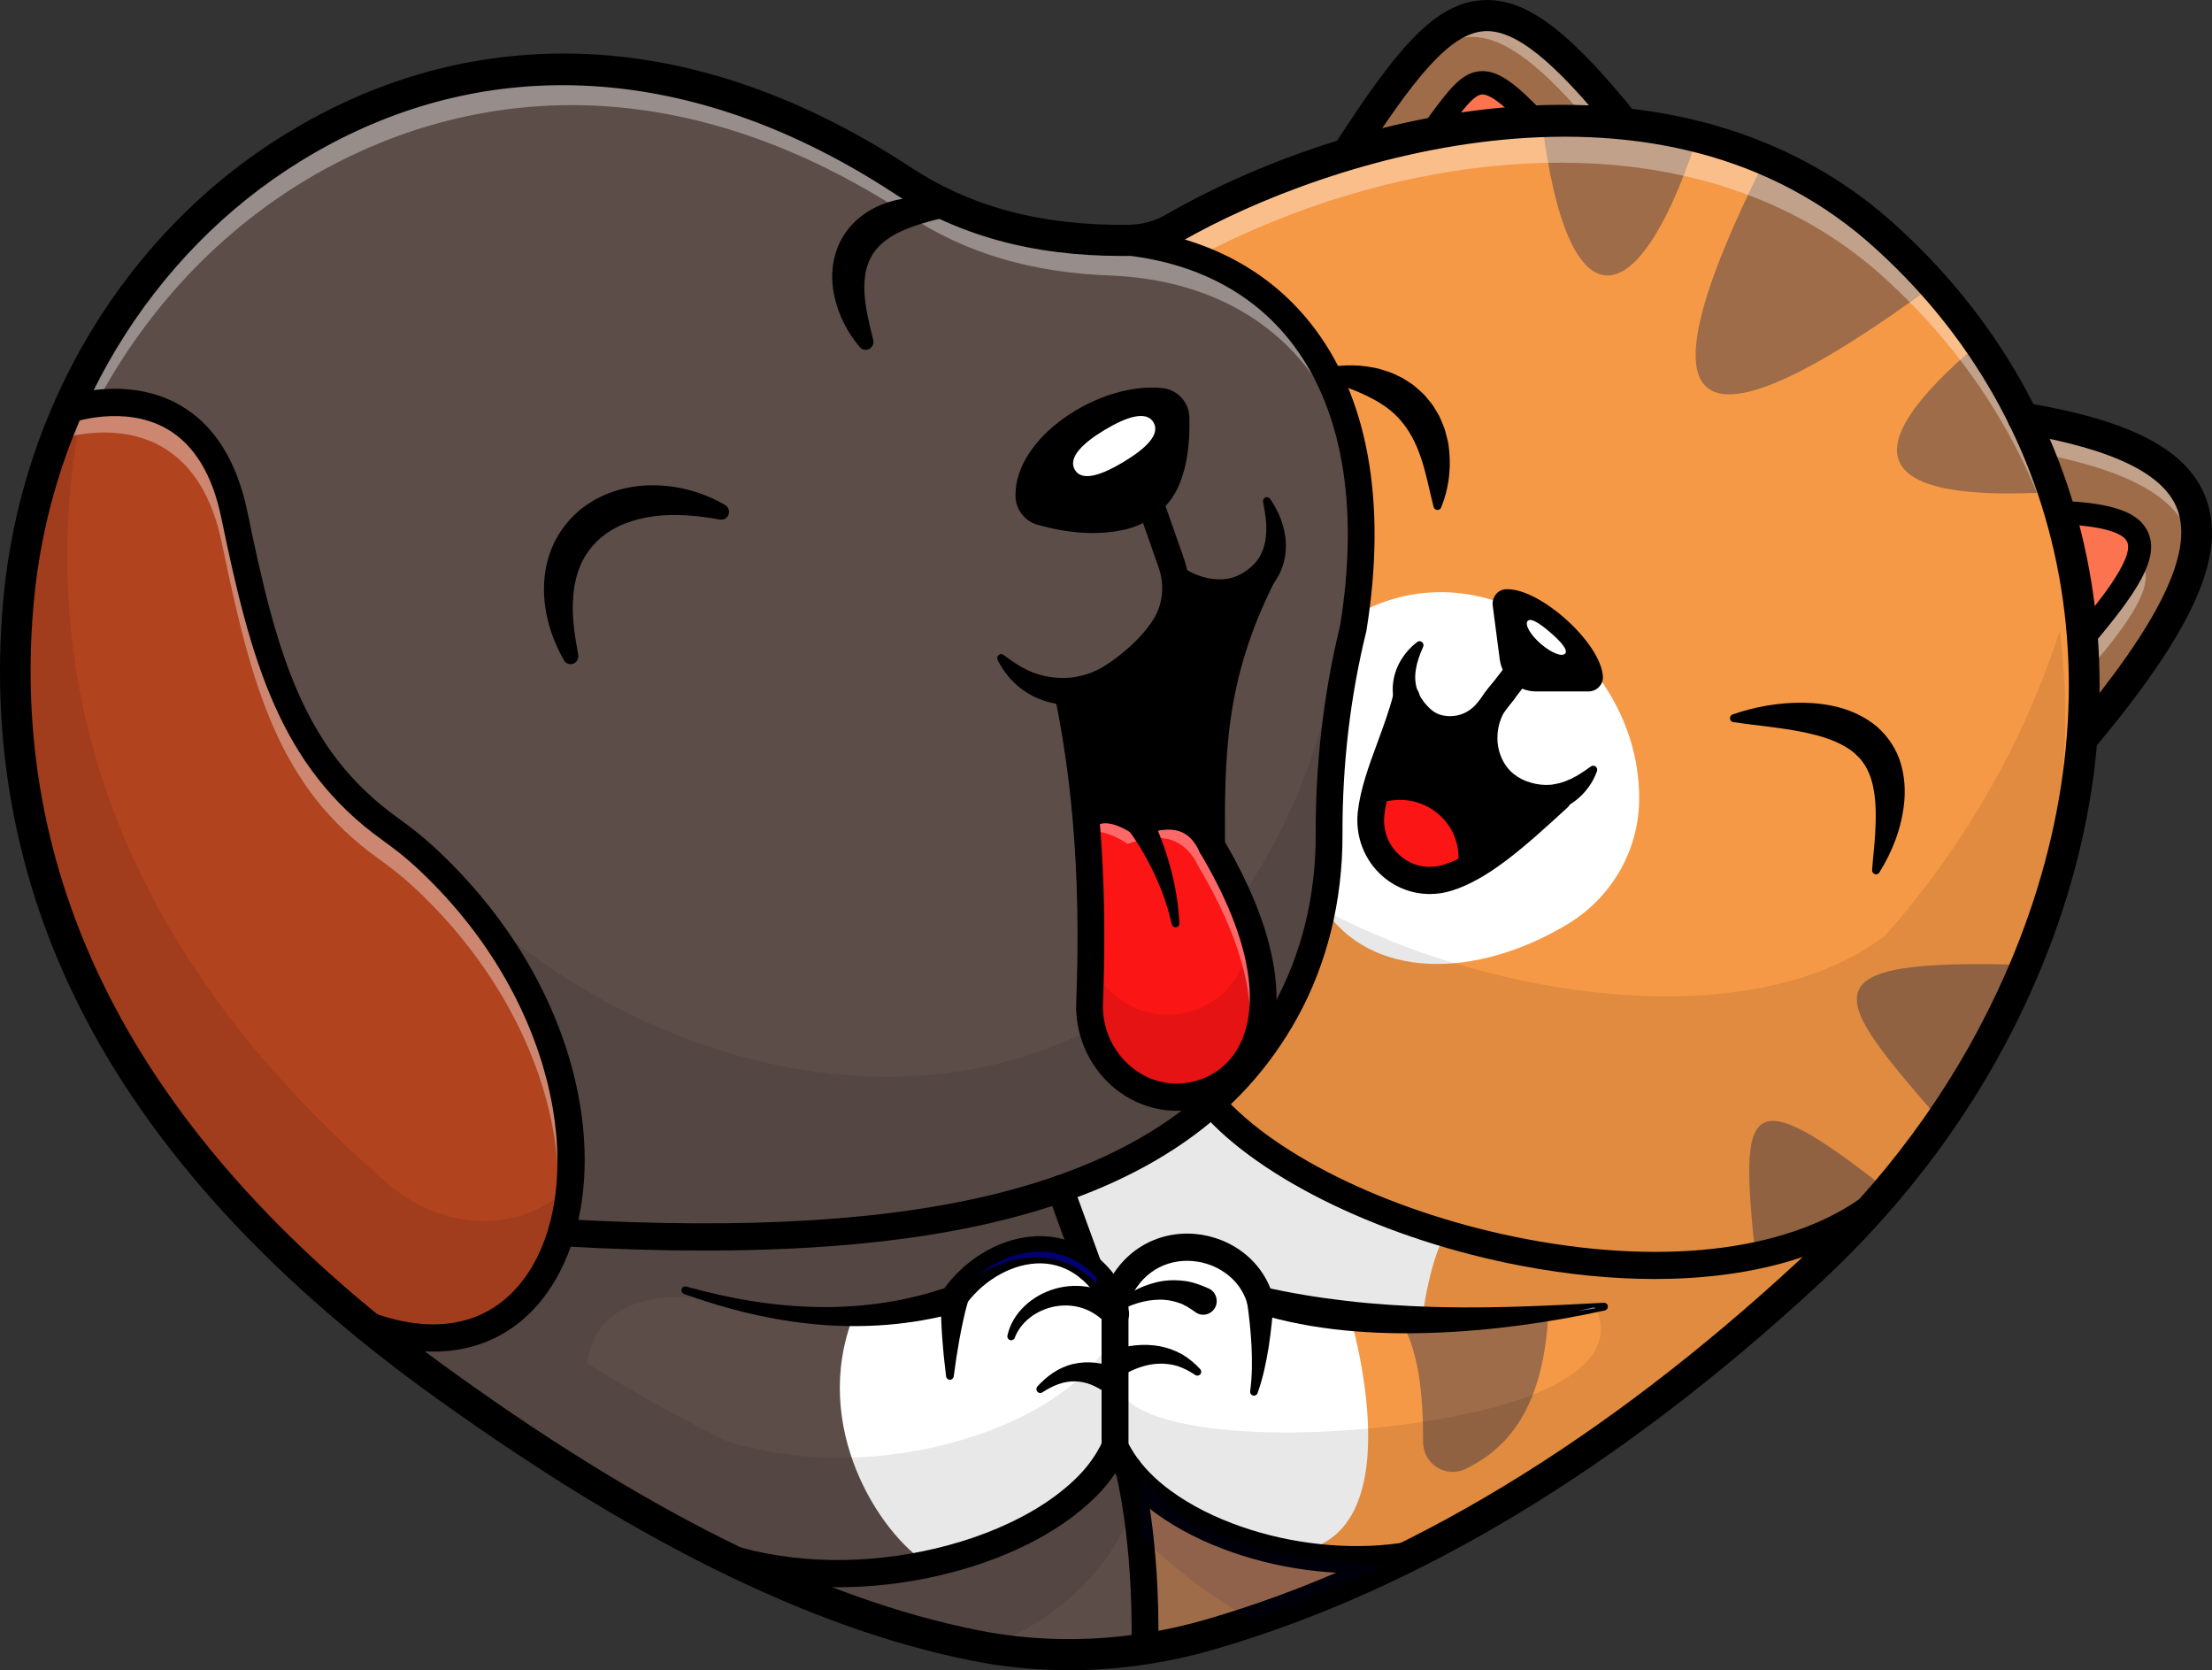 <svg width="102" height="77" viewBox="0 0 102 77" fill="none" xmlns="http://www.w3.org/2000/svg">
<rect x="0" y="0" width="102" height="77" fill="#333333" stroke="none"/>
<g clip-path="url(#clip0_201_5717)">
<path d="M74.698 5.59C73.452 5.468 72.163 5.432 70.837 5.486C69.552 4.152 68.884 3.692 68.297 3.729C67.636 3.772 67.116 4.473 66.254 5.633C66.151 5.771 66.044 5.916 65.931 6.066C64.722 6.298 63.509 6.597 62.306 6.952C64.896 2.959 66.569 0.912 68.426 0.81C70.042 0.722 71.867 2.111 74.698 5.59Z" fill="#9E6C48"/>
<g opacity="0.6">
<path opacity="0.6" d="M74.698 5.59C74.191 5.541 73.676 5.505 73.154 5.484C70.791 2.738 69.171 1.627 67.721 1.706C66.606 1.767 65.557 2.529 64.337 3.993C65.873 1.943 67.102 0.884 68.426 0.81C70.042 0.722 71.867 2.111 74.698 5.59Z" fill="white"/>
</g>
<path d="M70.599 5.497C70.421 5.506 70.241 5.515 70.06 5.527C68.79 5.612 67.491 5.78 66.186 6.02C66.257 5.925 66.328 5.832 66.394 5.742C67.225 4.622 67.727 3.945 68.309 3.907C68.817 3.877 69.444 4.31 70.599 5.497Z" fill="#FC744F"/>
<path d="M96.128 33.789C96.236 32.327 96.238 30.873 96.132 29.439C96.155 29.439 96.178 29.429 96.195 29.409C98.022 27.241 99.073 25.703 98.658 24.737C98.343 24.002 97.228 23.631 95.053 23.54C94.626 22.11 94.089 20.723 93.442 19.389C97.911 20.163 100.312 21.407 100.994 23.296C101.798 25.529 100.296 28.771 96.128 33.789Z" fill="#9E6C48"/>
<g opacity="0.6">
<path opacity="0.6" d="M98.856 26.13C99.267 27.088 98.234 28.612 96.432 30.757C96.422 30.316 96.401 29.877 96.367 29.44C96.39 29.44 96.413 29.429 96.431 29.409C97.594 28.027 98.444 26.902 98.798 26.017C98.821 26.052 98.841 26.09 98.856 26.13Z" fill="white"/>
</g>
<g opacity="0.6">
<path opacity="0.6" d="M101.126 25.386C101.093 25.142 101.036 24.911 100.957 24.689C100.312 22.904 98.133 21.696 94.126 20.914C93.912 20.4 93.685 19.891 93.442 19.389C97.911 20.163 100.312 21.407 100.994 23.296C101.216 23.911 101.262 24.602 101.126 25.386Z" fill="white"/>
</g>
<path d="M96.116 29.229C96.035 28.246 95.906 27.271 95.725 26.311C95.559 25.433 95.351 24.571 95.106 23.721C97.137 23.814 98.218 24.16 98.496 24.809C98.87 25.68 97.865 27.146 96.116 29.229Z" fill="#FC744F"/>
<path d="M93.223 19.336C93.207 19.321 93.198 19.302 93.195 19.282C91.71 16.273 89.648 13.511 87.025 11.108C80.384 4.95 70.658 4.629 62.153 7.174C62.137 7.187 62.12 7.194 62.1 7.194C62.099 7.194 62.095 7.192 62.093 7.192C59.248 8.049 56.542 9.224 54.133 10.608C53.654 10.886 53.115 11.063 52.554 11.133C55.678 11.599 58.239 12.997 60.017 15.233C62.566 18.441 63.421 23.194 62.488 28.977C61.739 32.028 61.365 35.219 61.376 38.469C61.386 41.424 60.688 44.257 59.355 46.662C58.472 48.259 57.356 49.661 56.001 50.877C61.335 56.861 78.607 61.446 86.422 55.446C88.967 52.557 91.056 49.395 92.648 45.999C96.996 36.739 97.08 27.198 93.223 19.336ZM73.519 35.46C73.295 35.791 73.027 36.101 72.704 36.347C72.477 36.524 72.221 36.666 71.95 36.764C71.95 36.789 71.941 36.813 71.922 36.831C70.328 38.302 69.025 39.456 67.784 40.119C67.782 40.119 67.78 40.121 67.777 40.123C67.438 40.304 67.103 40.449 66.769 40.551C66.493 40.637 66.213 40.678 65.935 40.678C65.281 40.678 64.641 40.449 64.128 40.014C63.398 39.393 63.028 38.447 63.137 37.479C63.172 37.166 63.237 36.85 63.317 36.53C63.318 36.524 63.32 36.521 63.32 36.515C63.495 35.832 63.75 35.133 64.018 34.406C64.286 33.673 64.565 32.917 64.764 32.151C64.739 32.062 64.72 31.97 64.708 31.879C64.651 31.477 64.709 31.065 64.854 30.696C64.993 30.323 65.214 29.99 65.468 29.696C65.476 29.685 65.492 29.684 65.503 29.692C65.513 29.701 65.515 29.718 65.506 29.728C65.272 30.035 65.083 30.375 64.96 30.735C64.835 31.094 64.796 31.485 64.863 31.854C64.879 31.945 64.902 32.035 64.93 32.121C64.931 32.124 64.933 32.128 64.933 32.132C65.136 32.75 65.628 33.268 66.243 33.46C66.594 33.571 66.975 33.581 67.334 33.503C67.694 33.422 68.031 33.239 68.304 32.988C68.374 32.929 68.434 32.857 68.494 32.786C68.556 32.719 68.614 32.637 68.674 32.562L68.787 32.415L68.863 32.289C68.984 32.126 69.112 31.963 69.244 31.82L69.737 31.178C69.767 31.139 69.822 31.132 69.861 31.162C69.9 31.192 69.905 31.25 69.875 31.288L69.168 32.211L68.932 32.519L68.858 32.639C68.812 32.725 68.776 32.816 68.736 32.904C68.59 33.263 68.516 33.651 68.521 34.04C68.521 34.82 68.861 35.596 69.446 36.094C70.025 36.598 70.827 36.845 71.578 36.696C71.953 36.628 72.309 36.462 72.63 36.243C72.949 36.021 73.231 35.739 73.48 35.429C73.487 35.418 73.503 35.417 73.515 35.426C73.524 35.435 73.528 35.449 73.519 35.46Z" fill="#F69946"/>
<path d="M62.492 28.36C68.595 24.9 75.736 30.463 75.583 36.982C75.528 39.296 74.26 41.407 72.305 42.592C68.088 45.147 63.167 45.21 60.991 41.789" fill="white"/>
<path d="M80.945 57.891C80.207 50.867 80.493 49.707 87.039 54.866L80.945 57.891Z" fill="#9E6C48"/>
<path d="M89.482 51.675C84.438 45.854 83.028 44.158 93.418 44.485L89.482 51.675Z" fill="#9E6C48"/>
<g opacity="0.3">
<path opacity="0.3" d="M94.975 29.065C94.488 30.603 93.885 32.142 93.166 33.673C91.574 37.069 89.485 40.23 86.939 43.12C80.554 48.023 67.852 45.858 60.511 41.637C60.291 43.935 59.631 46.114 58.574 48.025C57.69 49.621 56.574 51.023 55.219 52.24C60.553 58.224 77.825 62.808 85.64 56.808C88.186 53.919 90.275 50.758 91.867 47.361C94.761 41.195 95.766 34.903 94.975 29.065Z" fill="black"/>
</g>
<path d="M91.258 15.83C85.253 20.901 86.396 23.185 94.687 22.682L91.258 15.83Z" fill="#9E6C48"/>
<path d="M81.409 7.331C75.301 19.489 77.884 21.429 89.159 13.15L81.409 7.331Z" fill="#9E6C48"/>
<path d="M71.095 5.527C72.242 15.097 75.475 14.738 78.189 6.554L71.095 5.527Z" fill="#9E6C48"/>
<g opacity="0.6">
<path opacity="0.6" d="M93.223 19.336C93.207 19.321 93.198 19.302 93.195 19.282C91.71 16.273 89.648 13.511 87.025 11.108C80.384 4.95 70.658 4.629 62.153 7.174C62.137 7.187 62.12 7.194 62.1 7.194C62.099 7.194 62.095 7.192 62.093 7.192C59.248 8.049 56.542 9.224 54.133 10.608C53.654 10.886 53.115 11.063 52.554 11.133C53.508 11.275 54.407 11.504 55.249 11.818C57.367 10.697 59.68 9.741 62.093 9.015C62.095 9.015 62.099 9.017 62.1 9.017C62.12 9.017 62.137 9.009 62.153 8.997C70.658 6.452 80.384 6.773 87.025 12.931C89.648 15.334 91.71 18.096 93.195 21.105C93.198 21.124 93.207 21.144 93.223 21.158C94.945 24.667 95.882 28.512 96.003 32.517C96.146 27.857 95.205 23.375 93.223 19.336Z" fill="white"/>
</g>
<path d="M64.507 71.867C64.337 71.95 64.166 72.032 63.997 72.113C61.903 73.109 59.808 73.96 57.714 74.659C57.06 74.878 56.404 75.082 55.75 75.272C54.805 75.546 53.848 75.758 52.884 75.909C52.914 73.882 52.801 72.17 52.653 70.84C52.63 70.638 52.607 70.444 52.582 70.26C52.448 69.222 52.302 68.475 52.212 68.062C52.291 68.156 52.372 68.249 52.457 68.337C52.531 68.414 52.605 68.489 52.683 68.562C53.076 68.942 53.511 69.278 53.961 69.579C55.045 70.297 56.239 70.824 57.469 71.211C58.56 71.555 59.687 71.785 60.824 71.901C60.836 71.901 60.847 71.903 60.857 71.905C60.991 71.919 61.124 71.932 61.258 71.942C62.338 72.027 63.429 72.011 64.507 71.867Z" fill="#9E6C48"/>
<path d="M52.707 75.935C50.35 76.288 47.967 76.278 45.664 75.894C45.433 75.858 45.202 75.817 44.973 75.771C41.622 75.1 38.103 73.896 34.376 72.136C35.672 72.453 37.003 72.613 38.336 72.636C40.005 72.661 41.675 72.468 43.302 72.086C44.926 71.697 46.512 71.116 47.967 70.272C48.691 69.849 49.382 69.356 49.996 68.774C50.571 68.24 51.062 67.604 51.413 66.889C51.464 66.987 51.519 67.086 51.577 67.181C51.692 67.376 51.819 67.566 51.955 67.747C51.965 67.788 52.025 68.018 52.106 68.421C52.161 68.69 52.224 69.034 52.289 69.451C52.51 70.858 52.751 73.086 52.707 75.935Z" fill="#5C4D48"/>
<path d="M85.887 56.039C85.083 56.917 84.239 57.768 83.35 58.593C77.318 64.177 71.186 68.528 65.035 71.605C63.794 71.824 62.527 71.862 61.272 71.763C60 71.663 58.738 71.422 57.52 71.039C56.303 70.656 55.124 70.136 54.057 69.428C53.003 68.729 52.05 67.819 51.501 66.666V59.955C51.762 59.279 52.178 58.659 52.757 58.232C53.335 57.8 54.054 57.58 54.77 57.587C55.487 57.594 56.203 57.818 56.792 58.234C57.379 58.645 57.828 59.256 58.024 59.953C58.068 60.654 58.075 61.361 58.049 62.066C58.019 62.774 57.955 63.483 57.793 64.171C57.79 64.186 57.798 64.2 57.811 64.204C57.825 64.207 57.839 64.198 57.843 64.186C58.026 63.496 58.111 62.783 58.162 62.073C58.206 61.401 58.22 60.729 58.202 60.053C59.457 60.39 60.739 60.611 62.028 60.745C63.355 60.885 64.69 60.946 66.023 60.931C68.69 60.903 71.348 60.652 73.982 60.261C73.995 60.259 74.005 60.247 74.003 60.232C74.002 60.218 73.989 60.209 73.975 60.211C72.655 60.376 71.331 60.512 70.005 60.612C68.679 60.711 67.35 60.768 66.023 60.763C64.695 60.757 63.366 60.706 62.047 60.559C60.744 60.415 59.449 60.191 58.179 59.861C57.968 59.141 57.497 58.51 56.892 58.087C56.272 57.65 55.524 57.415 54.772 57.408C54.02 57.399 53.262 57.632 52.653 58.087C52.088 58.505 51.674 59.096 51.399 59.739C51.103 59.236 50.74 58.763 50.288 58.388L49.003 54.865C51.746 53.897 54.026 52.614 55.868 50.996C59.461 55.028 68.434 58.426 76.343 58.426C79.951 58.426 83.336 57.716 85.887 56.039Z" fill="#F69946"/>
<path d="M65.575 60.849C65.928 58.057 66.65 56.86 66.65 56.86C62.358 55.802 58.845 53.847 56.11 50.996L49.224 54.922L50.241 58.258L51.413 59.937C53.723 56.679 56.039 56.953 58.359 60.094C60.651 60.751 63.057 61 65.575 60.849Z" fill="white"/>
<path d="M64.56 60.829C65.416 62.232 65.628 64.248 65.623 66.472C65.62 67.494 66.669 68.159 67.577 67.722C69.679 66.709 71.187 64.708 71.397 60.547" fill="#9E6C48"/>
<path d="M62.137 60.348L58.482 59.937C55.259 56.348 53.228 57.149 51.612 59.482L51.515 66.643C51.515 66.643 54.238 71.709 59.245 71.573C65.488 71.404 62.251 60.678 62.251 60.678" fill="white"/>
<g opacity="0.3">
<path opacity="0.3" d="M54.925 57.593C53.317 57.705 51.902 59.161 51.902 59.161C52.131 58.802 52.416 58.483 52.757 58.232C53.335 57.8 54.054 57.58 54.77 57.587C54.821 57.587 54.874 57.589 54.925 57.593Z" fill="black"/>
</g>
<g opacity="0.3">
<path opacity="0.3" d="M58.024 59.953C57.7 59.245 57.34 58.727 56.959 58.36C57.465 58.765 57.848 59.324 58.024 59.953Z" fill="black"/>
</g>
<g opacity="0.3">
<path opacity="0.3" d="M72.718 60.437C68.621 61.243 64.859 61.094 62.167 60.759C63.449 60.888 64.736 60.946 66.023 60.931C68.263 60.908 70.499 60.727 72.718 60.437Z" fill="black"/>
</g>
<g opacity="0.3">
<path opacity="0.3" d="M85.887 56.039C85.083 56.917 84.239 57.768 83.35 58.593C77.318 64.177 71.186 68.528 65.035 71.605C63.794 71.824 62.527 71.862 61.272 71.763C60 71.663 58.738 71.422 57.52 71.039C56.303 70.656 55.124 70.136 54.057 69.428C53.003 68.729 52.05 67.819 51.501 66.666V59.955C51.609 59.677 51.741 59.41 51.901 59.161L51.551 64.051C53.158 66.913 64.751 66.329 70.04 64.532C74.862 62.892 73.788 60.697 73.561 60.322C73.702 60.302 73.841 60.282 73.982 60.261C73.995 60.259 74.005 60.247 74.003 60.232C74.002 60.218 73.989 60.209 73.975 60.211C72.655 60.376 71.331 60.512 70.005 60.612C68.679 60.711 67.35 60.768 66.023 60.763C64.695 60.757 63.366 60.706 62.047 60.559C60.744 60.415 59.449 60.191 58.179 59.861C57.968 59.141 57.497 58.51 56.892 58.087C56.272 57.65 55.524 57.415 54.772 57.408C54.02 57.399 53.262 57.632 52.653 58.087C52.088 58.505 51.674 59.096 51.399 59.739C51.103 59.236 50.74 58.763 50.288 58.388L49.003 54.865C51.746 53.897 54.026 52.614 55.868 50.996C59.461 55.028 68.434 58.426 76.343 58.426C79.951 58.426 83.336 57.716 85.887 56.039Z" fill="black"/>
</g>
<g opacity="0.3">
<path opacity="0.3" d="M52.42 69.154C52.404 69.134 52.367 69.244 52.289 69.451C51.896 70.482 50.477 73.926 45.664 75.894C45.433 75.858 45.202 75.817 44.973 75.771C41.622 75.1 38.103 73.896 34.376 72.136C35.672 72.453 37.003 72.613 38.336 72.636C40.005 72.661 41.675 72.468 43.302 72.086C44.926 71.697 46.512 71.116 47.967 70.272C48.691 69.849 49.382 69.356 49.996 68.774C50.571 68.24 51.062 67.604 51.413 66.889C51.464 66.987 51.519 67.086 51.577 67.181L52.106 68.421L52.42 69.154Z" fill="black"/>
</g>
<path d="M51.325 59.962V66.666C50.983 67.414 50.477 68.084 49.876 68.643C49.273 69.213 48.594 69.699 47.879 70.116C46.444 70.95 44.871 71.527 43.261 71.91C41.65 72.29 39.993 72.482 38.338 72.457C36.691 72.428 35.044 72.193 33.472 71.701C29.223 69.611 24.703 66.813 19.85 63.27C18.97 62.625 18.12 61.973 17.302 61.311C18.235 61.614 19.129 61.767 19.966 61.767C20.334 61.767 20.692 61.738 21.038 61.681C22.743 61.396 24.155 60.413 25.13 58.779C25.466 58.209 25.74 57.58 25.946 56.903C25.958 56.912 25.974 56.919 25.992 56.921C28.289 57.05 30.448 57.116 32.481 57.116C37.976 57.116 42.539 56.639 46.315 55.677C47.195 55.451 48.035 55.2 48.836 54.922L50.028 58.188C50.005 58.172 49.984 58.154 49.959 58.138C49.31 57.697 48.513 57.482 47.736 57.532C46.955 57.575 46.202 57.845 45.541 58.256C45.051 58.559 44.608 58.939 44.235 59.379C44.233 59.381 44.231 59.383 44.231 59.383C44.108 59.528 43.991 59.681 43.882 59.838C43.283 60.026 42.673 60.179 42.056 60.299C42.047 60.301 42.038 60.302 42.029 60.304C40.621 60.575 39.177 60.668 37.742 60.602C36.59 60.548 35.445 60.396 34.313 60.164C34.313 60.164 34.307 60.163 34.295 60.161C34.038 60.107 33.78 60.05 33.525 59.989C32.878 59.835 32.236 59.657 31.601 59.458C31.589 59.455 31.575 59.462 31.57 59.474C31.566 59.489 31.573 59.503 31.587 59.507C31.998 59.641 32.411 59.765 32.825 59.879C34.429 60.322 36.074 60.623 37.736 60.716C39.811 60.835 41.911 60.62 43.91 60.016C43.842 60.584 43.81 61.148 43.79 61.716C43.771 62.295 43.767 62.874 43.778 63.453C43.778 63.465 43.789 63.476 43.803 63.478C43.817 63.478 43.827 63.465 43.827 63.451C43.838 62.874 43.863 62.297 43.903 61.722C43.944 61.148 43.998 60.571 44.088 60.008V60.005C44.088 60.003 44.088 60.003 44.088 60.001C44.094 59.965 44.076 59.93 44.046 59.913C44.347 59.48 44.714 59.091 45.128 58.765C45.289 58.636 45.458 58.516 45.633 58.408C46.273 58.012 46.999 57.752 47.745 57.709C48.489 57.663 49.243 57.867 49.862 58.288C50.121 58.46 50.356 58.668 50.567 58.897C50.861 59.216 51.112 59.58 51.325 59.962Z" fill="#5C4D48"/>
<path d="M42.798 72.109C40.544 70.716 37.368 65.747 39.351 60.678L43.803 59.955C43.803 59.955 47.387 54.659 51.412 59.71L51.539 66.94C51.539 66.94 47.435 71.974 42.798 72.109Z" fill="white"/>
<g opacity="0.3">
<path opacity="0.3" d="M51.325 61.55V66.666C50.983 67.414 50.477 68.084 49.876 68.643C49.273 69.213 48.594 69.699 47.879 70.116C46.444 70.95 44.871 71.527 43.261 71.91C41.65 72.29 39.993 72.482 38.338 72.457C36.691 72.428 35.044 72.193 33.472 71.701C29.223 69.611 24.703 66.813 19.85 63.27C18.97 62.625 18.12 61.973 17.302 61.311C18.235 61.614 19.129 61.767 19.966 61.767C20.391 61.767 20.802 61.727 21.197 61.652C21.2 61.652 21.204 61.65 21.207 61.65C21.287 61.634 21.364 61.618 21.44 61.598C21.494 61.586 21.547 61.571 21.6 61.557C21.621 61.551 21.643 61.546 21.662 61.541C21.704 61.53 21.745 61.517 21.785 61.505C21.831 61.491 21.877 61.476 21.921 61.462C21.981 61.442 22.041 61.421 22.101 61.399C22.159 61.378 22.216 61.354 22.272 61.331C22.316 61.313 22.358 61.295 22.402 61.276C22.648 61.168 22.882 61.044 23.108 60.901C23.141 60.881 23.175 60.86 23.206 60.84C23.263 60.802 23.317 60.765 23.372 60.725C23.428 60.686 23.485 60.645 23.541 60.6C23.548 60.594 23.557 60.589 23.564 60.584C24.165 60.116 24.692 59.514 25.13 58.779C25.466 58.209 25.74 57.58 25.946 56.903C25.958 56.912 25.974 56.919 25.992 56.921C28.289 57.05 30.448 57.116 32.481 57.116C37.976 57.116 42.539 56.639 46.315 55.677C47.195 55.451 48.035 55.2 48.836 54.922L50.028 58.188C50.005 58.172 49.984 58.154 49.959 58.138C49.31 57.697 48.513 57.482 47.736 57.532C46.955 57.575 46.202 57.845 45.541 58.256C45.051 58.559 44.608 58.939 44.235 59.379C44.233 59.381 44.231 59.383 44.231 59.383C44.09 59.492 43.947 59.611 43.803 59.736C43.803 59.736 43.175 60.035 42.056 60.299C42.047 60.301 42.038 60.302 42.029 60.304C40.37 60.693 37.654 60.999 34.313 60.164C34.313 60.164 34.307 60.163 34.295 60.161C34.226 60.141 33.943 60.066 33.525 59.989C33.32 59.951 33.084 59.912 32.825 59.879C30.838 59.623 27.511 59.688 27.071 62.851C29.296 64.224 31.448 65.421 33.535 66.448C35.108 66.941 36.755 67.175 38.401 67.204C40.056 67.229 41.714 67.037 43.325 66.657C44.934 66.274 46.507 65.697 47.942 64.863C48.658 64.446 49.337 63.96 49.94 63.39C50.504 62.865 50.985 62.242 51.325 61.55Z" fill="black"/>
</g>
<path d="M24.978 58.686C23.333 61.451 20.387 62.286 16.895 60.981C5.187 51.392 -0.179 40.228 0.939 27.757C1.214 24.676 1.987 21.708 3.185 18.964C3.546 18.846 5.915 18.144 7.937 19.294C9.337 20.09 10.273 21.59 10.719 23.755C12.091 30.388 13.332 34.981 17.914 38.273C18.552 38.732 19.055 39.133 19.494 39.536C22.637 42.42 24.872 46.076 25.785 49.829C26.607 53.212 26.314 56.44 24.978 58.686Z" fill="#B1431F"/>
<g opacity="0.3">
<path opacity="0.3" d="M26.18 54.784C26.036 56.256 25.63 57.587 24.978 58.686C23.333 61.451 20.387 62.286 16.895 60.982C5.187 51.392 -0.179 40.228 0.939 27.757C1.214 24.676 1.987 21.709 3.185 18.965C3.278 18.934 3.504 18.866 3.821 18.8C3.553 19.995 3.361 21.217 3.25 22.458C2.174 34.457 7.102 45.246 17.905 54.587C19.211 55.717 20.879 56.36 22.593 56.278C23.984 56.211 25.204 55.706 26.18 54.784Z" fill="black"/>
</g>
<g opacity="0.6">
<path opacity="0.6" d="M25.329 58.019C25.907 56.026 25.905 53.617 25.3 51.124C24.387 47.372 22.152 43.716 19.009 40.832C18.57 40.429 18.067 40.028 17.429 39.569C12.847 36.277 11.606 31.683 10.234 25.051C9.788 22.886 8.852 21.386 7.453 20.59C5.43 19.439 3.061 20.142 2.7 20.26C2.583 20.525 2.472 20.792 2.366 21.063C2.611 20.35 2.885 19.651 3.184 18.964C3.546 18.846 5.915 18.144 7.937 19.294C9.337 20.09 10.273 21.59 10.719 23.755C12.091 30.388 13.332 34.981 17.914 38.273C18.552 38.732 19.054 39.133 19.493 39.536C22.637 42.42 24.872 46.076 25.785 49.829C26.529 52.89 26.36 55.825 25.329 58.019Z" fill="white"/>
</g>
<path d="M62.507 21.954C62.158 19.335 61.275 17.104 59.879 15.346C57.852 12.796 54.788 11.35 51.018 11.162C51.013 11.16 51.008 11.158 51.004 11.158C47.283 11.047 44.16 10.126 41.492 8.339C35.727 4.584 30.491 3.299 26.025 3.299C20.578 3.299 16.28 5.21 13.566 6.876C9.03 9.663 5.471 13.841 3.28 18.748C3.946 18.556 6.129 18.061 8.022 19.137C9.469 19.959 10.434 21.5 10.892 23.717C12.255 30.309 13.487 34.872 18.016 38.128C18.66 38.59 19.167 38.995 19.612 39.404C20.516 40.234 21.346 41.128 22.094 42.069C23.959 44.425 25.297 47.08 25.956 49.786C26.552 52.241 26.566 54.617 26.025 56.609C26.015 56.653 26.002 56.698 25.99 56.743C25.994 56.743 25.997 56.741 26.002 56.741H26.016C34.494 57.221 41.121 56.816 46.273 55.503C47.177 55.272 48.037 55.012 48.857 54.727C48.857 54.725 48.857 54.725 48.859 54.725H48.861C51.641 53.754 53.943 52.46 55.794 50.822C55.8 50.815 55.803 50.806 55.812 50.8C55.819 50.793 55.828 50.788 55.837 50.784C57.199 49.571 58.319 48.171 59.202 46.574C60.519 44.196 61.21 41.393 61.199 38.47C61.189 35.205 61.564 31.999 62.317 28.941C62.728 26.395 62.788 24.051 62.507 21.954ZM57.841 48.399C57.242 49.651 56.117 50.469 54.754 50.639C54.592 50.66 54.43 50.669 54.267 50.669C53.264 50.669 52.286 50.282 51.526 49.573C50.911 48.995 50.482 48.257 50.282 47.451C50.183 47.051 50.139 46.635 50.154 46.214C50.274 43.178 50.22 40.359 49.987 37.705C49.982 37.691 49.98 37.676 49.983 37.662C49.807 35.675 49.529 33.782 49.15 31.961C48.603 31.947 48.06 31.82 47.57 31.572C47.277 31.434 47.017 31.237 46.772 31.031C46.532 30.816 46.315 30.578 46.119 30.323C46.11 30.312 46.112 30.296 46.123 30.287C46.133 30.278 46.149 30.28 46.158 30.291C46.574 30.768 47.062 31.189 47.63 31.445C47.912 31.572 48.206 31.676 48.513 31.726C48.818 31.78 49.127 31.796 49.435 31.778C49.744 31.757 50.049 31.7 50.345 31.61C50.639 31.515 50.921 31.386 51.189 31.228C51.452 31.067 51.706 30.875 51.951 30.678C52.196 30.481 52.432 30.273 52.654 30.051C52.878 29.827 53.088 29.594 53.282 29.345C53.472 29.092 53.659 28.837 53.793 28.558C54.066 27.999 54.17 27.357 54.1 26.735C54.065 26.422 53.982 26.126 53.871 25.823L53.553 24.916L52.917 23.103C52.899 23.056 52.924 23.004 52.97 22.988C53.016 22.97 53.065 22.995 53.083 23.042L53.719 24.857L54.036 25.764C54.137 26.033 54.218 26.323 54.26 26.615C54.802 26.977 55.431 27.208 56.076 27.242C56.397 27.259 56.723 27.226 57.032 27.139C57.339 27.047 57.631 26.902 57.883 26.705C58.393 26.311 58.703 25.683 58.747 25.026C58.773 24.698 58.744 24.364 58.678 24.038C58.61 23.712 58.507 23.393 58.382 23.083C58.377 23.069 58.382 23.054 58.396 23.049C58.409 23.043 58.423 23.049 58.428 23.061C58.567 23.368 58.692 23.685 58.775 24.015C58.853 24.346 58.895 24.69 58.877 25.035C58.862 25.379 58.786 25.723 58.636 26.038C58.557 26.214 58.451 26.373 58.329 26.52C58.328 26.52 58.328 26.52 58.328 26.52C55.933 31.226 55.942 34.82 55.958 38.976C56.448 39.802 56.866 40.606 57.206 41.381C58.446 44.203 58.678 46.644 57.841 48.399Z" fill="#5C4D48"/>
<g opacity="0.6">
<path opacity="0.6" d="M59.879 15.729C57.852 13.179 54.788 11.732 51.018 11.544C51.013 11.543 51.008 11.541 51.004 11.541C47.283 11.43 44.16 10.508 41.491 8.722C35.727 4.967 30.491 3.682 26.025 3.682C20.578 3.682 16.28 5.593 13.566 7.259C9.03 10.046 5.471 14.223 3.28 19.13C3.484 19.071 3.833 18.983 4.272 18.923C6.487 14.611 9.792 10.947 13.9 8.424C16.613 6.757 20.911 4.847 26.358 4.847C30.824 4.847 36.06 6.132 41.825 9.887C44.494 11.673 47.616 12.595 51.337 12.706C51.341 12.706 51.346 12.707 51.352 12.709C55.121 12.897 58.185 14.344 60.212 16.894C61.062 17.964 61.721 19.207 62.187 20.609C61.73 18.727 60.958 17.086 59.879 15.729Z" fill="white"/>
</g>
<g opacity="0.3">
<path opacity="0.3" d="M62.317 28.941C61.564 31.999 61.189 35.205 61.199 38.47C61.21 41.393 60.519 44.196 59.202 46.574C58.319 48.171 57.199 49.571 55.836 50.784C55.828 50.788 55.819 50.793 55.812 50.8C55.803 50.806 55.799 50.815 55.794 50.822C53.943 52.46 51.641 53.754 48.861 54.725H48.859C48.857 54.725 48.857 54.725 48.857 54.727C48.037 55.012 47.177 55.272 46.273 55.503C41.121 56.816 34.494 57.221 26.016 56.741C26.022 56.696 26.023 56.652 26.025 56.608C26.397 50.435 23.931 44.96 19.858 39.879C20.571 40.65 21.318 41.381 22.094 42.069C30.265 49.322 41.669 51.884 50.281 47.451C50.482 48.257 50.911 48.995 51.526 49.573C52.286 50.282 53.264 50.669 54.267 50.669C54.43 50.669 54.592 50.66 54.754 50.639C56.117 50.469 57.242 49.651 57.841 48.399C58.678 46.644 58.446 44.203 57.206 41.381C60.381 36.925 62.398 30.544 62.506 21.95L62.507 21.954C62.788 24.051 62.728 26.395 62.317 28.941Z" fill="black"/>
</g>
<path d="M57.682 48.32C57.111 49.517 56.036 50.298 54.733 50.462C53.615 50.601 52.489 50.23 51.646 49.44C50.763 48.614 50.283 47.44 50.331 46.221C50.451 43.185 50.396 40.365 50.163 37.709C51.024 36.925 52.464 37.956 52.478 37.967C52.501 37.985 52.533 37.988 52.559 37.977C54.128 37.404 55.184 37.752 55.794 39.045C58.054 42.843 58.724 46.137 57.682 48.32Z" fill="#FC1515"/>
<g opacity="0.3">
<path opacity="0.3" d="M57.682 48.32C57.111 49.517 56.036 50.299 54.733 50.462C53.615 50.602 52.489 50.23 51.646 49.44C50.763 48.614 50.283 47.44 50.331 46.221C50.352 45.678 50.368 45.141 50.379 44.612C50.592 45.024 50.876 45.403 51.221 45.727C52.064 46.515 53.19 46.886 54.308 46.747C55.611 46.584 56.686 45.804 57.257 44.607C57.469 44.162 57.61 43.673 57.682 43.143C58.317 45.198 58.326 46.971 57.682 48.32Z" fill="black"/>
</g>
<g opacity="0.6">
<path opacity="0.6" d="M57.682 48.32C57.564 48.569 57.423 48.8 57.261 49.012C58.157 46.831 57.458 43.632 55.274 39.961C54.664 38.667 53.608 38.32 52.039 38.893C52.013 38.904 51.981 38.9 51.958 38.883C51.947 38.873 51.025 38.214 50.216 38.35C50.2 38.135 50.183 37.922 50.163 37.709C51.024 36.925 52.464 37.956 52.478 37.967C52.501 37.985 52.533 37.988 52.559 37.977C54.128 37.404 55.184 37.752 55.794 39.045C58.054 42.843 58.724 46.137 57.682 48.32Z" fill="white"/>
</g>
<path d="M55.78 38.648C55.119 37.551 54.033 37.263 52.541 37.795C52.302 37.628 51.034 36.822 50.144 37.494C49.968 35.569 49.696 33.732 49.329 31.962C49.368 31.96 49.407 31.962 49.446 31.96C49.768 31.936 50.087 31.879 50.398 31.786C50.706 31.689 51.002 31.553 51.283 31.39C51.833 31.046 52.326 30.639 52.785 30.184C53.01 29.956 53.227 29.714 53.423 29.458C53.617 29.202 53.809 28.936 53.952 28.637C54.221 28.083 54.333 27.456 54.285 26.841C54.821 27.175 55.434 27.388 56.067 27.422C56.725 27.458 57.416 27.295 57.954 26.879C55.817 31.286 55.768 34.736 55.78 38.648Z" fill="black"/>
<path d="M67.855 39.879C67.96 38.771 67.548 37.741 66.709 37.033C65.829 36.295 64.653 36.063 63.532 36.402C63.701 35.777 63.937 35.135 64.182 34.468C64.425 33.809 64.672 33.13 64.866 32.438C65.113 33.001 65.605 33.456 66.19 33.632C66.573 33.75 66.984 33.764 67.373 33.676C67.763 33.59 68.126 33.393 68.422 33.121C68.449 33.097 68.473 33.072 68.498 33.045C68.394 33.368 68.341 33.705 68.345 34.044C68.345 34.87 68.708 35.693 69.328 36.234C69.942 36.78 70.806 37.038 71.611 36.866C71.615 36.866 71.62 36.865 71.624 36.863C70.187 38.187 68.986 39.241 67.855 39.879Z" fill="black"/>
<path d="M67.666 39.98C67.347 40.148 67.031 40.284 66.717 40.381C65.853 40.646 64.928 40.458 64.24 39.876C63.556 39.295 63.209 38.408 63.311 37.501C63.345 37.205 63.405 36.908 63.481 36.605C64.575 36.239 65.737 36.449 66.596 37.171C67.419 37.867 67.807 38.888 67.666 39.98Z" fill="#FC1515"/>
<path d="M49.292 77C47.783 77 46.283 76.855 44.82 76.562C37.298 75.059 28.979 70.925 19.386 63.925C12.398 58.8 7.235 53.151 4.041 47.136C0.841 41.111 -0.468 34.567 0.148 27.684C0.95 18.735 5.812 10.699 13.156 6.187C17.173 3.719 21.491 2.468 25.991 2.468C26.021 2.468 26.05 2.468 26.079 2.468C31.331 2.487 36.66 4.234 41.92 7.66C44.708 9.526 48.019 10.417 52.043 10.363C52.649 10.356 53.237 10.198 53.743 9.907C58.643 7.088 64.576 5.264 70.02 4.901C77.03 4.433 83.096 6.374 87.558 10.512C97.318 19.45 99.544 33.182 93.365 46.347C91.126 51.117 87.937 55.437 83.884 59.188C74.728 67.664 65.335 73.337 55.967 76.048C53.78 76.682 51.525 77 49.292 77ZM25.941 3.927C21.749 3.927 17.675 5.086 13.886 7.414C6.924 11.691 2.314 19.317 1.552 27.813C0.367 41.054 6.644 52.812 20.21 62.761C29.634 69.638 37.773 73.693 45.092 75.156C48.501 75.837 52.128 75.669 55.581 74.67C64.737 72.019 73.941 66.454 82.935 58.128C86.851 54.503 89.933 50.331 92.092 45.73C97.992 33.161 95.891 20.073 86.611 11.575C76.647 2.334 61.209 7.26 54.438 11.155C53.725 11.566 52.902 11.788 52.059 11.798C51.953 11.799 51.848 11.8 51.744 11.8C47.568 11.8 44.101 10.838 41.152 8.864C36.108 5.578 30.942 3.927 25.941 3.927ZM55.774 75.359H55.775H55.774Z" fill="black"/>
<path d="M32.478 57.653C30.435 57.653 28.267 57.588 25.963 57.457C25.623 57.438 25.362 57.142 25.381 56.796C25.4 56.45 25.689 56.181 26.031 56.205C34.462 56.681 41.041 56.282 46.143 54.981C52.253 53.423 56.374 50.587 58.741 46.311C60.013 44.013 60.68 41.302 60.67 38.472C60.659 35.171 61.038 31.93 61.797 28.837C62.69 23.272 61.885 18.725 59.468 15.685C57.538 13.257 54.607 11.878 50.992 11.698C50.652 11.681 50.389 11.386 50.406 11.04C50.423 10.695 50.709 10.426 51.053 10.445C55.029 10.643 58.271 12.182 60.428 14.896C63.075 18.227 63.969 23.126 63.011 29.064C63.008 29.081 63.005 29.099 63.001 29.115C62.263 32.115 61.894 35.262 61.905 38.467C61.916 41.514 61.193 44.439 59.817 46.926C57.275 51.519 52.901 54.551 46.444 56.198C42.626 57.171 38.02 57.653 32.478 57.653ZM62.402 28.963H62.404H62.402Z" fill="black"/>
<path d="M76.297 58.964C74.366 58.964 72.308 58.764 70.168 58.359C63.925 57.176 58.131 54.399 55.408 51.283C55.182 51.024 55.205 50.628 55.46 50.398C55.715 50.167 56.105 50.191 56.331 50.45C58.883 53.37 64.404 55.991 70.394 57.126C77.006 58.379 82.734 57.608 86.11 55.011C86.382 54.802 86.769 54.856 86.975 55.133C87.18 55.409 87.127 55.802 86.855 56.011C84.327 57.955 80.635 58.964 76.297 58.964Z" fill="black"/>
<path d="M74.002 60.414C72.694 60.699 71.374 60.933 70.044 61.107C69.379 61.195 68.711 61.271 68.041 61.324C67.706 61.355 67.371 61.38 67.034 61.398C66.698 61.42 66.362 61.435 66.025 61.444C64.677 61.495 63.32 61.462 61.967 61.33C60.615 61.194 59.265 60.946 57.953 60.543H57.953L57.939 60.539C57.728 60.478 57.575 60.31 57.519 60.11C57.358 59.53 56.987 59.025 56.489 58.676C55.993 58.325 55.377 58.13 54.766 58.125C54.155 58.119 53.552 58.305 53.069 58.667C52.582 59.026 52.222 59.557 51.989 60.161V60.162L52.03 59.937V66.688L51.972 66.422C52.455 67.45 53.34 68.312 54.349 68.979C55.361 69.651 56.499 70.155 57.676 70.526C58.855 70.897 60.081 71.129 61.312 71.227C62.543 71.324 63.785 71.285 64.987 71.068L64.989 71.068C65.324 71.007 65.644 71.235 65.704 71.576C65.764 71.917 65.54 72.243 65.204 72.303C63.881 72.542 62.54 72.582 61.217 72.478C59.893 72.373 58.583 72.125 57.313 71.725C56.044 71.324 54.808 70.781 53.672 70.028C53.106 69.649 52.563 69.221 52.079 68.712C51.595 68.204 51.166 67.619 50.854 66.954C50.815 66.87 50.796 66.782 50.796 66.695V66.688V59.938V59.919C50.796 59.847 50.811 59.776 50.837 59.713V59.712C51.136 58.929 51.633 58.176 52.342 57.654C53.044 57.128 53.919 56.861 54.776 56.871C55.633 56.878 56.483 57.145 57.194 57.646C57.906 58.142 58.467 58.902 58.705 59.764L58.271 59.331H58.272C59.534 59.619 60.815 59.827 62.109 59.975C63.402 60.127 64.709 60.206 66.022 60.25C66.35 60.262 66.679 60.269 67.008 60.268C67.337 60.273 67.666 60.278 67.996 60.273C68.326 60.273 68.656 60.27 68.986 60.261C69.316 60.255 69.647 60.252 69.977 60.238C71.3 60.198 72.626 60.132 73.956 60.059C74.053 60.053 74.137 60.129 74.142 60.228C74.146 60.317 74.085 60.395 74.002 60.414Z" fill="black"/>
<path d="M58.728 59.901C58.71 60.282 58.679 60.639 58.642 61.005C58.603 61.368 58.558 61.731 58.502 62.092C58.387 62.813 58.237 63.533 57.989 64.224C57.955 64.318 57.853 64.366 57.761 64.332C57.681 64.302 57.636 64.22 57.647 64.137L57.648 64.133C57.743 63.445 57.743 62.744 57.71 62.047C57.691 61.698 57.663 61.349 57.628 61.002C57.592 60.657 57.549 60.302 57.496 59.974C57.44 59.63 57.668 59.305 58.007 59.248C58.344 59.191 58.664 59.424 58.72 59.767C58.727 59.811 58.729 59.858 58.728 59.901Z" fill="black"/>
<path d="M55.098 60.475C54.861 60.308 54.611 60.136 54.325 60.053C54.042 59.959 53.735 59.904 53.417 59.918C53.099 59.926 52.771 59.981 52.45 60.079C52.132 60.177 51.806 60.318 51.523 60.488L51.511 60.495C51.427 60.546 51.319 60.518 51.27 60.432C51.226 60.358 51.242 60.265 51.303 60.209C51.588 59.943 51.891 59.731 52.226 59.543C52.56 59.359 52.922 59.212 53.309 59.119C53.695 59.02 54.11 58.998 54.525 59.043C54.945 59.077 55.346 59.228 55.734 59.4C56.049 59.541 56.192 59.913 56.054 60.233C55.917 60.552 55.55 60.698 55.236 60.558C55.199 60.542 55.165 60.523 55.133 60.5L55.098 60.475Z" fill="black"/>
<path d="M51.296 62.247C51.992 62.025 52.755 61.926 53.487 62.065C53.851 62.133 54.202 62.263 54.518 62.441C54.833 62.627 55.104 62.862 55.341 63.117C55.409 63.189 55.406 63.303 55.335 63.371C55.274 63.429 55.183 63.436 55.115 63.39L55.107 63.384C54.845 63.208 54.571 63.065 54.287 62.974C54 62.89 53.708 62.856 53.419 62.869C53.131 62.881 52.846 62.94 52.572 63.032C52.297 63.124 52.035 63.25 51.78 63.401C51.483 63.577 51.102 63.475 50.929 63.173C50.757 62.871 50.857 62.485 51.154 62.309C51.193 62.285 51.235 62.266 51.277 62.253L51.296 62.247Z" fill="black"/>
<path d="M33.609 71.18C35.132 71.661 36.737 71.892 38.345 71.919C39.955 71.943 41.571 71.757 43.141 71.387C44.707 71.013 46.238 70.451 47.616 69.65C48.303 69.249 48.95 68.785 49.515 68.251C50.084 67.722 50.545 67.102 50.848 66.435L50.796 66.688V59.938L50.873 60.242L50.873 60.242C50.534 59.634 50.106 59.09 49.571 58.737C49.041 58.379 48.416 58.208 47.773 58.247C47.131 58.283 46.484 58.511 45.908 58.868C45.332 59.225 44.824 59.71 44.444 60.27L44.432 60.288C44.353 60.404 44.239 60.481 44.115 60.515C42.021 61.089 39.842 61.248 37.719 61.062C35.594 60.878 33.523 60.365 31.541 59.654C31.449 59.621 31.401 59.518 31.433 59.425C31.465 59.336 31.559 59.287 31.647 59.312C33.651 59.874 35.707 60.227 37.759 60.257C39.808 60.289 41.849 59.987 43.754 59.316L43.425 59.562C43.911 58.846 44.54 58.248 45.265 57.797C45.989 57.349 46.822 57.045 47.706 56.995C48.147 56.971 48.598 57.011 49.031 57.131C49.465 57.249 49.879 57.441 50.25 57.69C50.999 58.188 51.542 58.898 51.951 59.633L51.952 59.634C52.004 59.724 52.029 59.822 52.029 59.919V59.938V66.688V66.697C52.029 66.783 52.01 66.867 51.977 66.941C51.584 67.811 51.012 68.556 50.358 69.167C49.705 69.784 48.983 70.298 48.229 70.739C46.719 71.616 45.087 72.21 43.421 72.609C41.753 73.002 40.041 73.198 38.327 73.173C36.613 73.144 34.893 72.9 33.239 72.378C32.913 72.275 32.731 71.924 32.833 71.593C32.933 71.262 33.279 71.077 33.605 71.18L33.609 71.18Z" fill="black"/>
<path d="M44.61 60.094C44.537 60.337 44.47 60.627 44.41 60.9C44.349 61.178 44.294 61.459 44.242 61.741C44.14 62.306 44.052 62.877 43.979 63.452C43.966 63.551 43.877 63.621 43.78 63.608C43.698 63.598 43.636 63.532 43.626 63.452C43.553 62.871 43.493 62.287 43.45 61.698C43.428 61.403 43.411 61.108 43.4 60.81C43.39 60.508 43.38 60.222 43.392 59.893V59.888C43.404 59.538 43.691 59.265 44.035 59.277C44.379 59.289 44.648 59.581 44.636 59.931C44.635 59.987 44.625 60.043 44.61 60.094Z" fill="black"/>
<path d="M51.001 61.012C50.727 60.722 50.399 60.488 50.023 60.345C49.648 60.202 49.227 60.152 48.808 60.204C48.389 60.256 47.972 60.409 47.613 60.656C47.255 60.903 46.953 61.249 46.793 61.669L46.791 61.674C46.755 61.766 46.653 61.812 46.563 61.776C46.48 61.744 46.436 61.656 46.454 61.571C46.566 61.047 46.864 60.571 47.252 60.204C47.642 59.836 48.122 59.566 48.644 59.416C49.166 59.264 49.735 59.236 50.289 59.351C50.843 59.463 51.372 59.723 51.824 60.077L51.826 60.078C52.097 60.29 52.147 60.685 51.938 60.96C51.73 61.236 51.342 61.287 51.071 61.075C51.046 61.056 51.022 61.033 51.001 61.012Z" fill="black"/>
<path d="M47.839 63.915C48.05 63.687 48.286 63.47 48.56 63.288C48.832 63.106 49.146 62.961 49.485 62.882C49.822 62.803 50.18 62.785 50.526 62.827C50.872 62.868 51.206 62.96 51.527 63.076L51.529 63.077C51.853 63.194 52.022 63.556 51.906 63.884C51.791 64.213 51.435 64.385 51.112 64.268C51.063 64.25 51.016 64.225 50.975 64.198C50.762 64.053 50.54 63.925 50.308 63.833C50.075 63.74 49.833 63.69 49.582 63.683C49.331 63.675 49.072 63.719 48.816 63.809C48.56 63.898 48.309 64.031 48.066 64.19L48.063 64.191C47.981 64.245 47.871 64.22 47.818 64.136C47.774 64.065 47.785 63.974 47.839 63.915Z" fill="black"/>
<path d="M19.988 62.309C18.941 62.309 17.814 62.091 16.633 61.647C16.313 61.527 16.15 61.166 16.268 60.841C16.386 60.516 16.742 60.35 17.061 60.47C20.348 61.705 22.999 60.972 24.526 58.407C27.03 54.198 25.683 45.939 19.139 39.935C18.716 39.547 18.23 39.159 17.608 38.712C12.88 35.314 11.556 30.415 10.203 23.865C9.789 21.864 8.943 20.485 7.687 19.767C5.721 18.645 3.337 19.478 3.313 19.487C2.992 19.602 2.64 19.432 2.526 19.106C2.412 18.78 2.578 18.422 2.899 18.305C3.017 18.262 5.82 17.268 8.281 18.667C9.867 19.569 10.92 21.231 11.411 23.607C12.747 30.073 13.95 34.546 18.321 37.688C18.984 38.164 19.506 38.582 19.966 39.004C27.072 45.522 28.401 54.318 25.582 59.056C24.307 61.198 22.349 62.309 19.988 62.309Z" fill="black"/>
<path d="M50.213 59.064C49.963 59.064 49.727 58.908 49.635 58.655L48.31 55.027C48.192 54.702 48.355 54.341 48.674 54.221C48.993 54.1 49.349 54.266 49.468 54.59L50.792 58.218C50.91 58.543 50.748 58.904 50.428 59.025C50.357 59.052 50.285 59.064 50.213 59.064Z" fill="black"/>
<path d="M52.795 76.642C52.792 76.642 52.788 76.642 52.784 76.642C52.444 76.636 52.172 76.351 52.178 76.004C52.265 70.965 51.451 67.912 51.444 67.881C51.353 67.547 51.546 67.202 51.874 67.11C52.203 67.016 52.542 67.213 52.633 67.547C52.669 67.678 53.502 70.806 53.412 76.026C53.406 76.369 53.131 76.642 52.795 76.642Z" fill="black"/>
<path d="M96.028 34.767C95.867 34.767 95.705 34.711 95.572 34.596C95.275 34.34 95.239 33.887 95.492 33.586C99.57 28.71 101.134 25.509 100.414 23.512C99.817 21.855 97.446 20.698 93.166 19.978C92.782 19.913 92.522 19.544 92.586 19.154C92.649 18.763 93.013 18.5 93.397 18.564C98.357 19.398 100.929 20.773 101.739 23.019C102.676 25.621 101.129 29.059 96.566 34.514C96.426 34.681 96.228 34.767 96.028 34.767Z" fill="black"/>
<path d="M96.128 29.889C96.006 29.889 95.884 29.846 95.784 29.76C95.562 29.567 95.536 29.227 95.726 29.002C96.537 28.04 98.435 25.787 98.092 24.988C97.952 24.663 97.296 24.256 94.965 24.163C94.672 24.151 94.445 23.901 94.457 23.604C94.468 23.308 94.716 23.077 95.006 23.088C97.448 23.185 98.661 23.625 99.061 24.558C99.573 25.748 98.566 27.284 96.53 29.701C96.425 29.825 96.277 29.889 96.128 29.889Z" fill="black"/>
<path d="M62.1 7.821C61.968 7.821 61.833 7.783 61.714 7.704C61.388 7.487 61.297 7.042 61.511 6.711C64.383 2.265 66.144 0.127 68.383 0.006C70.332 -0.103 72.314 1.367 75.443 5.24C75.69 5.546 75.647 5.997 75.346 6.249C75.045 6.5 74.6 6.456 74.353 6.15C71.623 2.77 69.857 1.36 68.458 1.437C66.843 1.525 65.185 3.635 62.69 7.498C62.555 7.708 62.33 7.821 62.1 7.821Z" fill="black"/>
<path d="M65.981 6.685C65.869 6.685 65.757 6.649 65.661 6.575C65.429 6.395 65.384 6.058 65.561 5.821C65.681 5.662 65.794 5.509 65.902 5.363C66.839 4.1 67.405 3.338 68.269 3.282C69.117 3.226 69.944 3.914 71.179 5.201C71.383 5.413 71.379 5.754 71.171 5.961C70.962 6.169 70.627 6.165 70.423 5.952C69.648 5.146 68.794 4.326 68.336 4.355C67.957 4.38 67.449 5.064 66.746 6.011C66.637 6.158 66.523 6.312 66.402 6.473C66.298 6.612 66.141 6.685 65.981 6.685Z" fill="black"/>
<path d="M43.935 9.939C43.548 10.041 43.17 10.114 42.808 10.22C42.446 10.322 42.096 10.432 41.771 10.567C41.118 10.831 40.587 11.202 40.272 11.672C39.958 12.14 39.826 12.749 39.861 13.448C39.89 14.144 40.067 14.885 40.264 15.66L40.267 15.669C40.317 15.866 40.2 16.066 40.008 16.116C39.87 16.153 39.73 16.103 39.644 16C39.093 15.348 38.67 14.558 38.472 13.645C38.376 13.189 38.341 12.699 38.414 12.198C38.489 11.699 38.67 11.192 38.965 10.759C39.261 10.328 39.65 9.977 40.068 9.726C40.486 9.473 40.93 9.312 41.368 9.213C42.249 9.019 43.114 9.044 43.935 9.222C44.13 9.264 44.254 9.459 44.212 9.657C44.183 9.797 44.079 9.901 43.952 9.935L43.935 9.939Z" fill="black"/>
<path d="M26.002 30.436C25.444 29.445 25.059 28.29 25.085 27.035C25.1 26.413 25.221 25.769 25.485 25.169C25.749 24.57 26.152 24.026 26.642 23.597C26.759 23.482 26.896 23.395 27.024 23.296C27.156 23.203 27.295 23.122 27.431 23.037C27.712 22.887 28.001 22.755 28.297 22.657C28.89 22.462 29.501 22.371 30.101 22.372C31.301 22.373 32.452 22.708 33.437 23.281C33.608 23.38 33.668 23.602 33.57 23.776C33.493 23.913 33.342 23.979 33.198 23.953L33.19 23.952C32.153 23.765 31.14 23.676 30.18 23.798C29.227 23.92 28.329 24.243 27.674 24.82C27.345 25.106 27.075 25.448 26.871 25.839C26.671 26.232 26.539 26.674 26.471 27.145C26.402 27.615 26.393 28.113 26.435 28.621C26.473 29.131 26.567 29.646 26.661 30.178L26.663 30.192C26.698 30.389 26.569 30.578 26.375 30.613C26.222 30.641 26.075 30.565 26.002 30.436Z" fill="black"/>
<path d="M60.833 17.038C61.643 16.811 62.499 16.78 63.364 16.951C63.472 16.969 63.579 16.998 63.686 17.031C63.794 17.061 63.9 17.098 64.008 17.132C64.222 17.201 64.428 17.312 64.637 17.409C64.74 17.463 64.838 17.53 64.936 17.594C65.033 17.661 65.136 17.719 65.227 17.796C65.319 17.872 65.409 17.953 65.497 18.033L65.63 18.154C65.673 18.196 65.71 18.243 65.75 18.288C65.907 18.471 66.064 18.656 66.182 18.865C66.246 18.968 66.305 19.072 66.365 19.175C66.415 19.283 66.461 19.392 66.507 19.501C66.549 19.612 66.599 19.72 66.632 19.831C66.663 19.943 66.693 20.055 66.719 20.167C66.743 20.28 66.781 20.391 66.793 20.503L66.831 20.84C66.911 21.736 66.777 22.602 66.456 23.393C66.417 23.489 66.309 23.535 66.214 23.495C66.159 23.472 66.12 23.424 66.106 23.369L66.104 23.362C65.9 22.552 65.758 21.794 65.526 21.112C65.297 20.429 64.992 19.846 64.578 19.372C64.168 18.893 63.615 18.525 62.967 18.222C62.32 17.911 61.592 17.683 60.822 17.397L60.818 17.396C60.723 17.361 60.673 17.253 60.708 17.156C60.73 17.096 60.778 17.055 60.833 17.038Z" fill="black"/>
<path d="M79.896 32.936C80.932 32.58 82.016 32.385 83.145 32.396C83.709 32.407 84.287 32.467 84.868 32.631C85.446 32.795 86.033 33.068 86.546 33.497C87.05 33.935 87.452 34.535 87.64 35.169C87.832 35.802 87.865 36.438 87.803 37.032C87.675 38.222 87.248 39.279 86.661 40.222C86.608 40.308 86.496 40.334 86.412 40.279C86.353 40.242 86.323 40.176 86.328 40.111L86.328 40.105C86.365 39.555 86.433 39.028 86.463 38.507C86.495 37.988 86.51 37.481 86.475 37.001C86.439 36.522 86.357 36.071 86.2 35.687C86.163 35.59 86.115 35.502 86.073 35.41C86.018 35.328 85.978 35.237 85.914 35.162C85.811 34.996 85.664 34.865 85.522 34.728C85.219 34.47 84.837 34.264 84.409 34.1C83.98 33.939 83.508 33.822 83.02 33.727C82.04 33.533 80.999 33.45 79.93 33.293L79.928 33.292C79.829 33.278 79.76 33.185 79.775 33.084C79.785 33.014 79.833 32.958 79.896 32.936Z" fill="black"/>
<path d="M46.827 22.878C46.762 20.132 50.732 17.577 53.612 17.893C54.291 17.967 54.823 18.532 54.844 19.226C54.878 20.382 54.751 21.425 54.392 22.308C53.94 23.423 52.946 24.193 51.783 24.434C50.531 24.693 49.209 24.579 47.836 24.19C47.252 24.025 46.841 23.493 46.827 22.878Z" fill="black"/>
<path d="M53.193 19.476C53.521 20.041 52.806 20.697 51.803 21.299C50.801 21.901 49.89 22.221 49.562 21.656C49.234 21.091 49.94 20.419 50.943 19.817C51.945 19.215 52.865 18.912 53.193 19.476Z" fill="white"/>
<path d="M53.58 22.861L54.217 24.676L54.535 25.583C54.583 25.723 54.652 25.91 54.697 26.094C54.746 26.277 54.776 26.465 54.8 26.653C54.886 27.407 54.759 28.189 54.426 28.876C54.345 29.047 54.245 29.218 54.145 29.368C54.048 29.513 53.948 29.655 53.844 29.795C53.635 30.072 53.408 30.333 53.17 30.582C52.931 30.83 52.679 31.061 52.418 31.279C52.149 31.496 51.903 31.692 51.574 31.892C51.256 32.08 50.916 32.23 50.563 32.334C50.209 32.437 49.843 32.488 49.477 32.502C48.746 32.518 48.007 32.338 47.391 31.956C47.315 31.906 47.239 31.858 47.165 31.808L46.952 31.643C46.818 31.525 46.688 31.399 46.572 31.272C46.346 31.01 46.149 30.728 46.002 30.422C45.958 30.33 45.996 30.22 46.086 30.175C46.148 30.144 46.219 30.153 46.271 30.191L46.274 30.193C46.53 30.381 46.777 30.56 47.035 30.71C47.099 30.75 47.163 30.782 47.227 30.815C47.292 30.846 47.351 30.885 47.418 30.909L47.61 30.995L47.807 31.063C48.332 31.237 48.874 31.288 49.403 31.235C49.668 31.205 49.926 31.141 50.179 31.062C50.429 30.974 50.668 30.86 50.897 30.727C51.109 30.595 51.373 30.409 51.6 30.229C51.834 30.047 52.058 29.857 52.269 29.653C52.48 29.449 52.679 29.235 52.86 29.007C52.95 28.893 53.038 28.777 53.119 28.657C53.197 28.542 53.259 28.437 53.318 28.319C53.546 27.855 53.632 27.319 53.574 26.797C53.557 26.667 53.536 26.537 53.502 26.41C53.471 26.282 53.428 26.167 53.372 26.004L53.054 25.097L52.418 23.282C52.303 22.956 52.471 22.597 52.792 22.481C53.113 22.365 53.466 22.535 53.58 22.861Z" fill="black"/>
<path d="M54.55 26.167C55.022 26.481 55.562 26.677 56.103 26.705C56.372 26.72 56.641 26.694 56.886 26.613C57.132 26.531 57.348 26.403 57.54 26.259C57.731 26.114 57.908 25.95 58.043 25.737C58.176 25.526 58.278 25.276 58.332 24.998C58.39 24.721 58.402 24.419 58.386 24.106C58.364 23.794 58.308 23.474 58.245 23.145L58.243 23.138C58.224 23.039 58.288 22.944 58.385 22.924C58.457 22.91 58.527 22.942 58.566 22.998C58.964 23.574 59.263 24.268 59.293 25.062C59.305 25.456 59.246 25.873 59.084 26.266C58.929 26.66 58.669 27.025 58.337 27.293C58.007 27.565 57.617 27.738 57.225 27.84C56.831 27.94 56.432 27.978 56.039 27.958C55.253 27.916 54.505 27.637 53.87 27.212C53.585 27.022 53.506 26.633 53.693 26.343C53.881 26.054 54.264 25.974 54.548 26.164L54.55 26.167Z" fill="black"/>
<path d="M54.267 51.208C53.131 51.208 52.026 50.771 51.168 49.968C50.132 48.998 49.57 47.623 49.627 46.193C49.745 43.194 49.692 40.409 49.463 37.789C49.456 37.751 49.453 37.714 49.453 37.676C49.276 35.699 48.999 33.816 48.62 32.006C48.549 31.668 48.762 31.334 49.096 31.262C49.429 31.191 49.757 31.406 49.828 31.745C50.163 33.347 50.42 35.002 50.601 36.726C51.319 36.599 52.082 36.884 52.615 37.204C54.818 36.521 55.894 37.617 56.413 38.7C58.788 42.703 59.465 46.23 58.316 48.634C57.638 50.054 56.363 50.979 54.818 51.173C54.635 51.197 54.45 51.208 54.267 51.208ZM50.719 37.992C50.93 40.574 50.976 43.31 50.86 46.243C50.818 47.304 51.234 48.325 52.004 49.044C52.744 49.737 53.689 50.052 54.667 49.928C55.789 49.787 56.715 49.115 57.206 48.085C57.763 46.919 58.261 44.231 55.341 39.324C55.331 39.306 55.321 39.288 55.313 39.269C54.97 38.54 54.396 37.877 52.738 38.484C52.547 38.554 52.334 38.523 52.169 38.403C52.161 38.397 51.285 37.797 50.719 37.992Z" fill="black"/>
<path d="M55.87 39.626C55.53 39.626 55.254 39.347 55.252 39.001C55.238 34.919 55.223 31.063 57.702 26.191C57.858 25.884 58.231 25.763 58.533 25.922C58.836 26.082 58.955 26.46 58.798 26.768C56.458 31.366 56.471 34.902 56.486 38.997C56.487 39.343 56.212 39.625 55.871 39.626C55.871 39.626 55.87 39.626 55.87 39.626Z" fill="black"/>
<path d="M53.043 37.547C53.16 37.767 53.245 37.957 53.335 38.162C53.422 38.364 53.503 38.567 53.579 38.772C53.732 39.18 53.865 39.594 53.976 40.013C54.089 40.431 54.182 40.853 54.249 41.279C54.323 41.703 54.358 42.133 54.384 42.56C54.391 42.658 54.317 42.744 54.219 42.75C54.133 42.756 54.057 42.697 54.037 42.614L54.035 42.606C53.938 42.205 53.834 41.808 53.693 41.423C53.56 41.036 53.404 40.658 53.231 40.291C53.06 39.923 52.871 39.564 52.666 39.218C52.563 39.044 52.457 38.874 52.348 38.708C52.24 38.546 52.12 38.372 52.014 38.24C51.799 37.969 51.84 37.572 52.106 37.354C52.372 37.135 52.763 37.177 52.978 37.447C53.002 37.477 53.022 37.508 53.04 37.54L53.043 37.547Z" fill="black"/>
<path d="M69.41 27.168C70.948 27.049 73.836 29.634 73.913 31.198C73.931 31.572 73.618 31.877 73.251 31.876L70.832 31.876C69.983 31.876 69.265 31.236 69.154 30.381L68.833 27.924C68.784 27.552 69.042 27.196 69.41 27.168Z" fill="black"/>
<path d="M72.174 30.129C72.033 30.298 71.531 30.099 71.052 29.685C70.573 29.271 70.3 28.799 70.441 28.63C70.582 28.461 71.012 28.746 71.491 29.16C71.97 29.574 72.315 29.96 72.174 30.129Z" fill="white"/>
<path d="M70.292 31.619L69.584 32.542L69.229 33.003C69.167 33.083 69.122 33.149 69.032 33.25C68.953 33.345 68.871 33.438 68.777 33.519C68.414 33.853 67.966 34.094 67.489 34.201C67.012 34.309 66.507 34.291 66.032 34.147C65.559 34.005 65.103 33.73 64.776 33.34C64.445 32.96 64.262 32.455 64.228 31.957C64.191 31.458 64.31 30.971 64.521 30.574C64.735 30.174 65.021 29.847 65.35 29.598C65.431 29.537 65.544 29.554 65.604 29.635C65.645 29.691 65.65 29.763 65.624 29.822L65.622 29.826C65.463 30.177 65.341 30.523 65.29 30.857C65.232 31.189 65.256 31.503 65.342 31.774C65.381 31.912 65.446 32.036 65.518 32.153C65.59 32.268 65.669 32.384 65.76 32.481C65.932 32.682 66.137 32.863 66.4 32.946C66.659 33.028 66.945 33.036 67.218 32.977C67.49 32.916 67.743 32.778 67.947 32.59C68.121 32.435 68.379 32.063 68.611 31.769L69.319 30.846C69.529 30.573 69.916 30.525 70.185 30.738C70.454 30.951 70.502 31.346 70.292 31.619Z" fill="black"/>
<path d="M69.77 32.297C69.623 32.457 69.54 32.57 69.443 32.696L69.322 32.897C69.284 32.966 69.257 33.04 69.223 33.11C69.105 33.401 69.045 33.717 69.049 34.033C69.05 34.666 69.323 35.3 69.797 35.679C70.033 35.867 70.31 36.007 70.6 36.085C70.887 36.168 71.176 36.202 71.477 36.181C71.778 36.158 72.086 36.067 72.403 35.925C72.72 35.78 73.03 35.571 73.358 35.337L73.362 35.334C73.445 35.275 73.56 35.296 73.618 35.38C73.654 35.432 73.66 35.496 73.64 35.552C73.494 35.96 73.257 36.342 72.93 36.665C72.606 36.989 72.185 37.25 71.71 37.383C71.473 37.449 71.225 37.479 70.976 37.481C70.729 37.474 70.479 37.447 70.243 37.374C69.77 37.245 69.341 36.978 68.977 36.649C68.615 36.317 68.32 35.913 68.121 35.467C67.918 35.022 67.821 34.535 67.814 34.05C67.809 33.564 67.9 33.077 68.084 32.626C68.135 32.516 68.18 32.402 68.239 32.296L68.427 31.984C68.568 31.79 68.731 31.588 68.854 31.455L68.871 31.437C69.105 31.185 69.496 31.174 69.743 31.412C69.991 31.651 70.004 32.045 69.77 32.297Z" fill="black"/>
<path d="M65.934 41.216C65.158 41.216 64.399 40.944 63.789 40.426C62.922 39.69 62.482 38.566 62.612 37.419C62.731 36.368 63.115 35.323 63.523 34.216C63.789 33.494 64.064 32.746 64.255 32.003C64.342 31.668 64.68 31.467 65.009 31.555C65.339 31.644 65.536 31.986 65.449 32.321C65.242 33.126 64.955 33.904 64.678 34.656C64.298 35.688 63.939 36.664 63.838 37.562C63.754 38.299 64.025 38.992 64.579 39.462C65.137 39.935 65.86 40.083 66.565 39.866C67.986 39.428 69.485 38.112 71.448 36.3C71.7 36.068 72.091 36.087 72.32 36.343C72.549 36.6 72.53 36.996 72.278 37.229C70.194 39.152 68.59 40.553 66.922 41.067C66.597 41.167 66.264 41.216 65.934 41.216Z" fill="black"/>
<path d="M67.748 40.576C67.723 40.576 67.697 40.574 67.671 40.57C67.382 40.527 67.182 40.255 67.224 39.961C67.361 39.009 67.029 38.118 66.314 37.517C65.562 36.883 64.539 36.706 63.577 37.043C63.301 37.141 63 36.991 62.905 36.71C62.81 36.43 62.956 36.124 63.233 36.027C64.546 35.566 65.95 35.814 66.989 36.688C67.979 37.523 68.459 38.804 68.271 40.116C68.232 40.383 68.006 40.576 67.748 40.576Z" fill="black"/>
<path d="M50.567 58.897L50.546 59.161C50.546 59.161 48.522 56.738 45.128 58.765C45.289 58.636 45.458 58.516 45.633 58.408C46.273 58.012 46.999 57.752 47.745 57.709C48.489 57.663 49.243 57.867 49.862 58.288C50.121 58.46 50.355 58.668 50.567 58.897Z" fill="#000072"/>
<path d="M73.561 60.322C73.281 60.362 73 60.401 72.718 60.437C72.984 60.385 73.254 60.328 73.524 60.267C73.524 60.267 73.538 60.286 73.561 60.322Z" fill="#807BB7"/>
<g opacity="0.3">
<path opacity="0.3" d="M63.997 72.113C61.903 73.109 59.808 73.96 57.714 74.659C54.967 73.154 53.09 71.294 52.653 70.84C52.587 70.772 52.554 70.736 52.554 70.736L52.582 70.26L52.683 68.562L52.713 68.062C54.407 70.586 58.079 71.543 60.824 71.901C60.836 71.901 60.847 71.903 60.857 71.905C62.319 72.093 63.512 72.113 63.997 72.113Z" fill="#000072"/>
</g>
</g>
<defs>
<clipPath id="clip0_201_5717">
<rect width="102" height="77" fill="white"/>
</clipPath>
</defs>
</svg>

